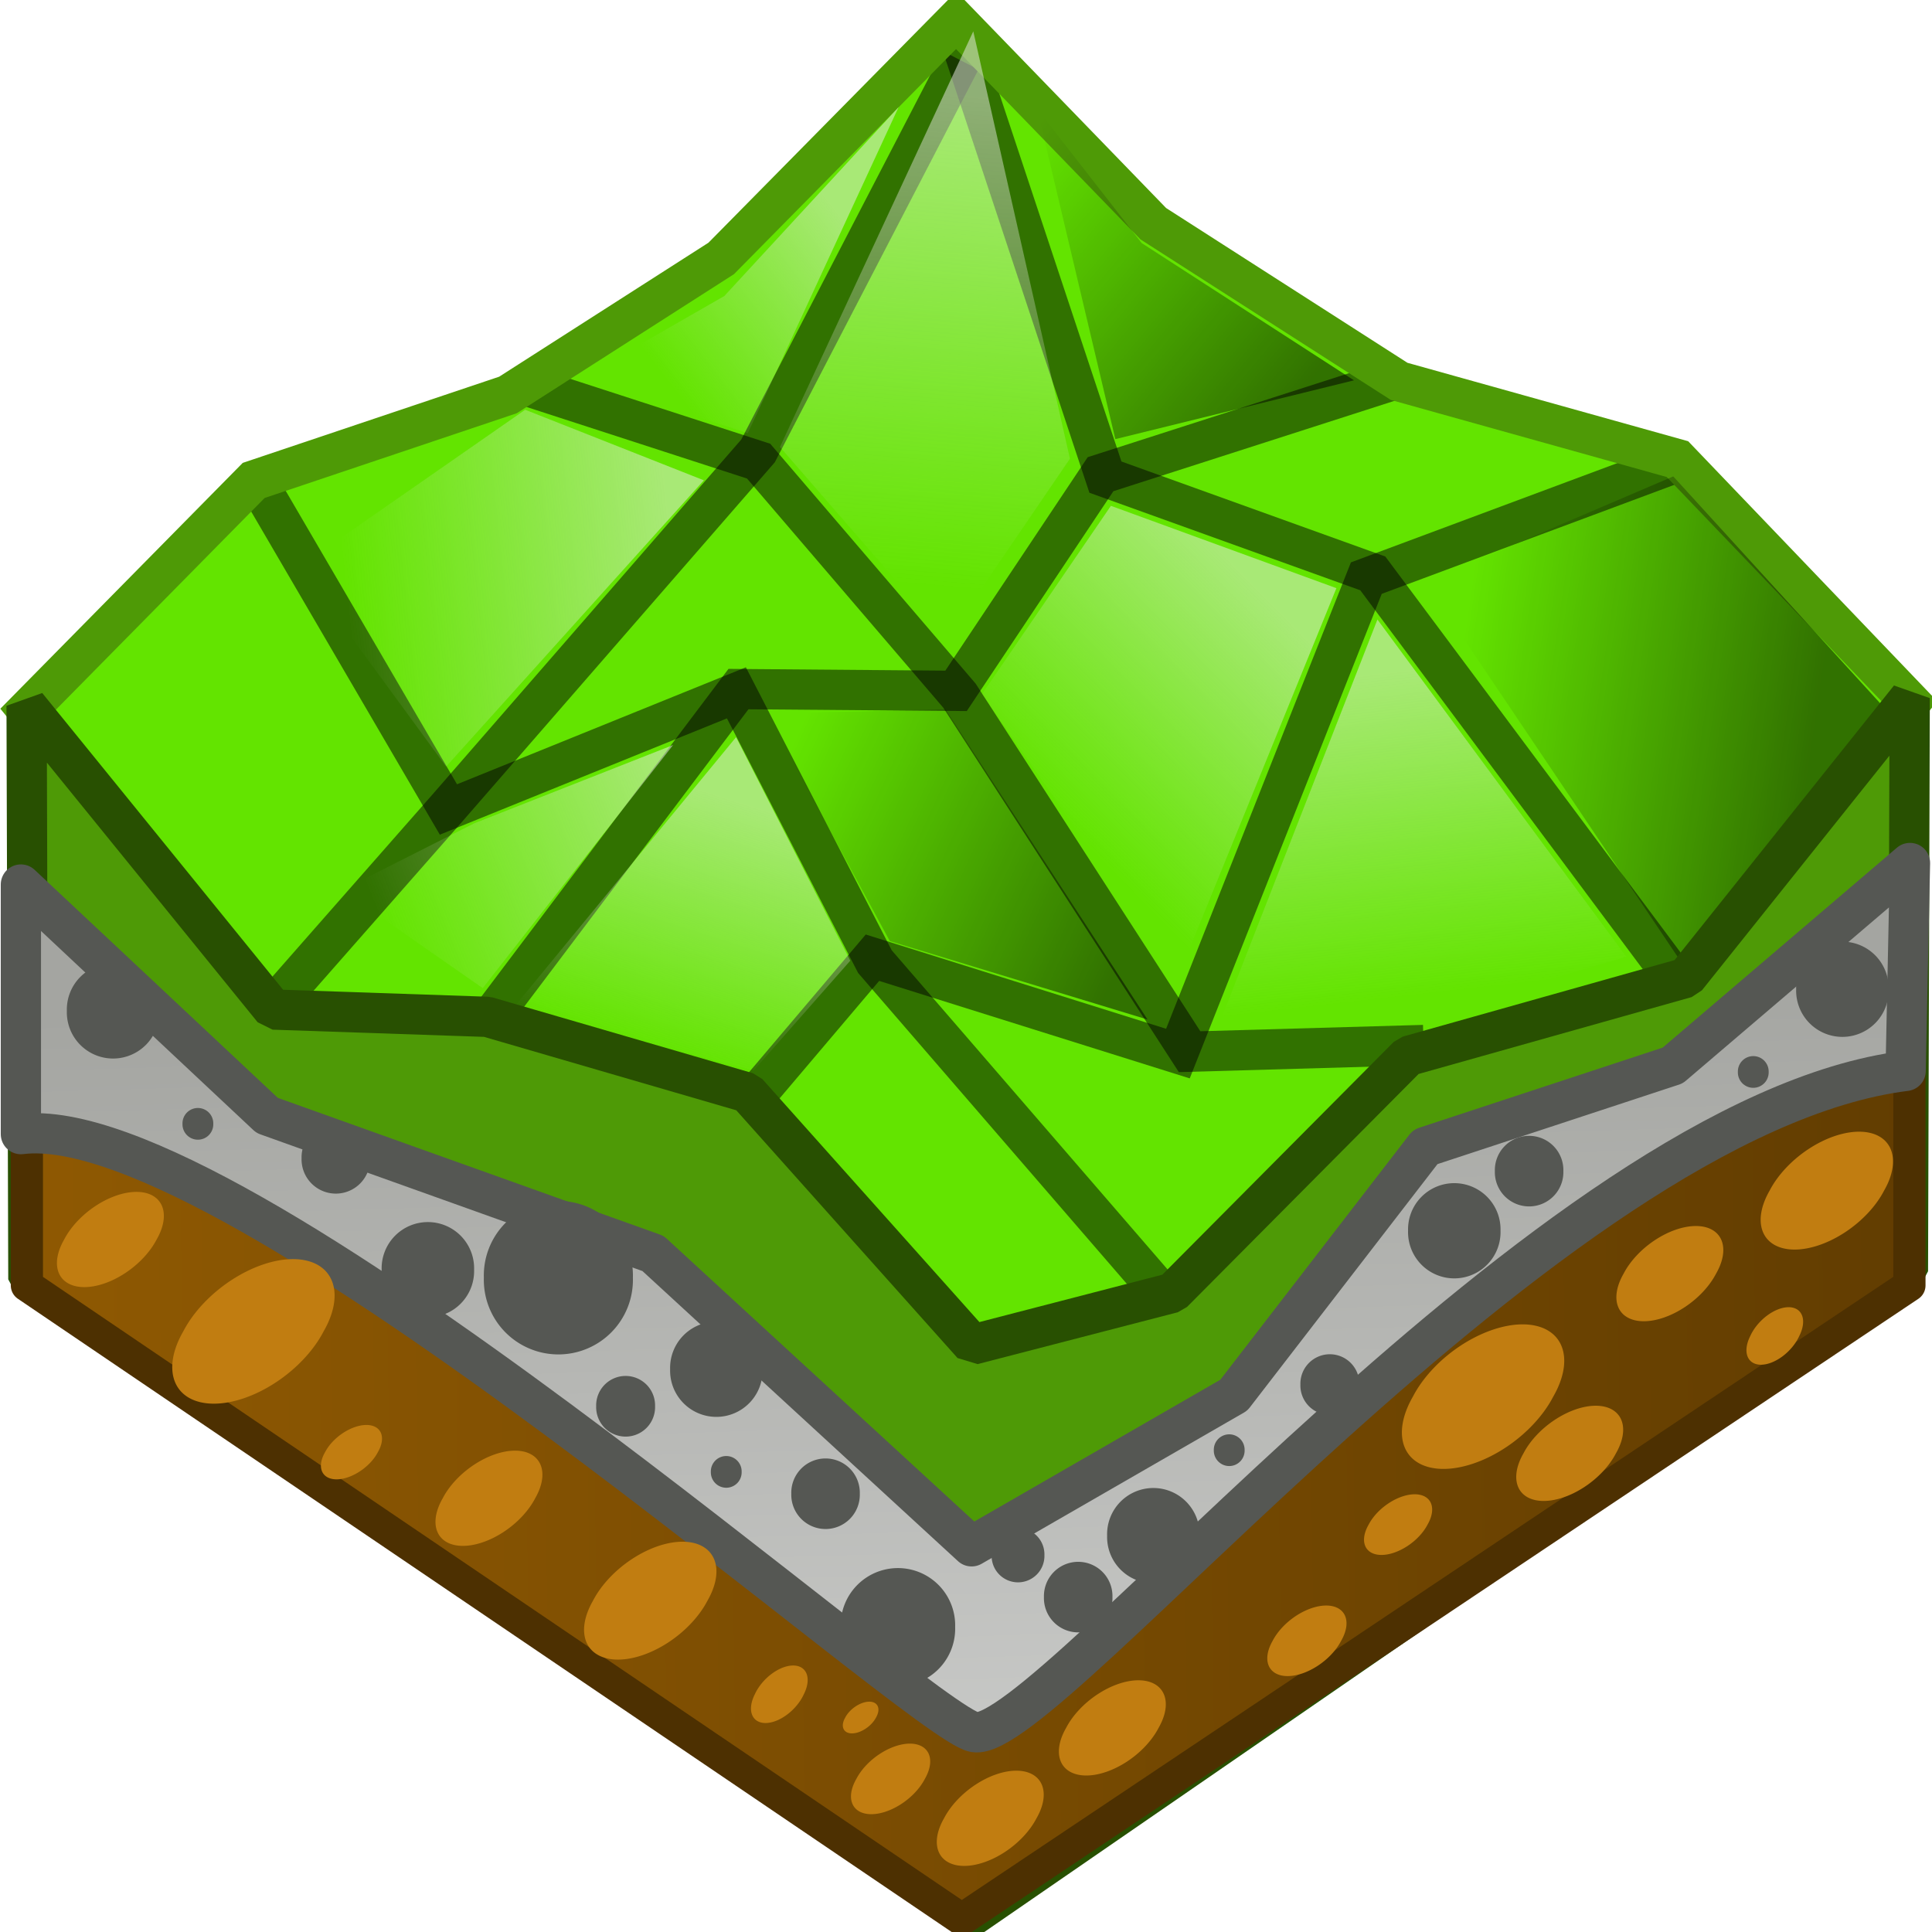 <?xml version="1.0" encoding="UTF-8" standalone="no"?>
<!-- Created with Inkscape (http://www.inkscape.org/) -->
<svg
   xmlns:a="http://ns.adobe.com/AdobeSVGViewerExtensions/3.0/"
   xmlns:dc="http://purl.org/dc/elements/1.1/"
   xmlns:cc="http://web.resource.org/cc/"
   xmlns:rdf="http://www.w3.org/1999/02/22-rdf-syntax-ns#"
   xmlns:svg="http://www.w3.org/2000/svg"
   xmlns="http://www.w3.org/2000/svg"
   xmlns:xlink="http://www.w3.org/1999/xlink"
   xmlns:sodipodi="http://sodipodi.sourceforge.net/DTD/sodipodi-0.dtd"
   xmlns:inkscape="http://www.inkscape.org/namespaces/inkscape"
   width="48px"
   height="48px"
   id="svg1967"
   sodipodi:version="0.32"
   inkscape:version="0.44.1"
   sodipodi:docbase="e:\dev_clean\src\houdini\support\icons\dop"
   sodipodi:docname="terrain.svg">
  <defs
     id="defs1969">
    <linearGradient
       id="linearGradient4497">
      <stop
         style="stop-color:#a4a5a1;stop-opacity:1;"
         offset="0"
         id="stop4499" />
      <stop
         style="stop-color:#c8c9c7;stop-opacity:1;"
         offset="1"
         id="stop4501" />
    </linearGradient>
    <linearGradient
       inkscape:collect="always"
       xlink:href="#linearGradient4497"
       id="linearGradient4503"
       x1="26.048"
       y1="-0.273"
       x2="26.741"
       y2="20.797"
       gradientUnits="userSpaceOnUse"
       gradientTransform="matrix(1,0,0,0.898,-2.063,24.854)" />
    <linearGradient
       id="linearGradient4539">
      <stop
         style="stop-color:#623d01;stop-opacity:1;"
         offset="0"
         id="stop4541" />
      <stop
         style="stop-color:#8f5902;stop-opacity:1;"
         offset="1"
         id="stop4543" />
    </linearGradient>
    <linearGradient
       id="linearGradient4529">
      <stop
         style="stop-color:#295103;stop-opacity:1;"
         offset="0"
         id="stop4531" />
      <stop
         style="stop-color:#4e9a06;stop-opacity:1;"
         offset="1"
         id="stop4533" />
    </linearGradient>
    <linearGradient
       id="linearGradient26562">
      <stop
         style="stop-color:black;stop-opacity:0.502;"
         offset="0"
         id="stop26564" />
      <stop
         style="stop-color:black;stop-opacity:0;"
         offset="1"
         id="stop26566" />
    </linearGradient>
    <linearGradient
       id="linearGradient26556">
      <stop
         id="stop26558"
         offset="0"
         style="stop-color:#eeeeec;stop-opacity:0.502;" />
      <stop
         id="stop26560"
         offset="1"
         style="stop-color:#eeeeec;stop-opacity:0;" />
    </linearGradient>
    <linearGradient
       id="linearGradient26511">
      <stop
         style="stop-color:#eeeeec;stop-opacity:0.502;"
         offset="0"
         id="stop26513" />
      <stop
         style="stop-color:#eeeeec;stop-opacity:0;"
         offset="1"
         id="stop26515" />
    </linearGradient>
    <linearGradient
       id="linearGradient13805">
      <stop
         style="stop-color:#590b08;stop-opacity:1;"
         offset="0"
         id="stop13807" />
      <stop
         style="stop-color:black;stop-opacity:0;"
         offset="1"
         id="stop13809" />
    </linearGradient>
    <linearGradient
       gradientTransform="matrix(0,-1.064,-1.352,0,410.498,-83.416)"
       y2="297.608"
       x2="-81.455"
       y1="297.608"
       x1="-95.827"
       gradientUnits="userSpaceOnUse"
       id="XMLID_14_">
      <stop
         id="stop10062"
         style="stop-color:#e96712;stop-opacity:0;"
         offset="0" />
      <stop
         id="stop10064"
         style="stop-color:#D52E0C"
         offset="0.622" />
      <stop
         id="stop10066"
         style="stop-color:#CB1009"
         offset="1" />
      <a:midPointStop
         style="stop-color:#E96712"
         offset="0" />
      <a:midPointStop
         style="stop-color:#E96712"
         offset="0.469" />
      <a:midPointStop
         style="stop-color:#CB1009"
         offset="1" />
    </linearGradient>
    <linearGradient
       id="linearGradient8451">
      <stop
         id="stop8453"
         offset="0"
         style="stop-color:#fedba7;stop-opacity:1;" />
      <stop
         id="stop8455"
         offset="1"
         style="stop-color:#fdbf64;stop-opacity:1;" />
    </linearGradient>
    <linearGradient
       id="linearGradient8439">
      <stop
         id="stop8441"
         offset="0"
         style="stop-color:#ffa54c;stop-opacity:1;" />
      <stop
         id="stop8443"
         offset="1"
         style="stop-color:#f57900;stop-opacity:1;" />
    </linearGradient>
    <linearGradient
       inkscape:collect="always"
       xlink:href="#linearGradient8439"
       id="linearGradient25890"
       gradientUnits="userSpaceOnUse"
       gradientTransform="matrix(0.864,0,0,0.863,51.703,-8.597)"
       x1="14.929"
       y1="17.929"
       x2="35.357"
       y2="27.929" />
    <linearGradient
       inkscape:collect="always"
       xlink:href="#linearGradient8451"
       id="linearGradient25892"
       gradientUnits="userSpaceOnUse"
       gradientTransform="matrix(0.967,0,0,0.966,49.159,-13.817)"
       x1="2.131"
       y1="26.143"
       x2="46.011"
       y2="26.143" />
    <linearGradient
       inkscape:collect="always"
       xlink:href="#linearGradient8439"
       id="linearGradient25945"
       gradientUnits="userSpaceOnUse"
       gradientTransform="matrix(0.395,0,0,0.38,0.518,13.558)"
       x1="13.664"
       y1="19.056"
       x2="34.635"
       y2="31.123" />
    <linearGradient
       inkscape:collect="always"
       xlink:href="#linearGradient8439"
       id="linearGradient25947"
       gradientUnits="userSpaceOnUse"
       gradientTransform="matrix(0.395,0,0,0.38,10.571,8.425)"
       x1="13.664"
       y1="19.056"
       x2="34.635"
       y2="31.123" />
    <linearGradient
       inkscape:collect="always"
       xlink:href="#linearGradient8439"
       id="linearGradient25949"
       gradientUnits="userSpaceOnUse"
       gradientTransform="matrix(0.395,0,0,0.38,10.34,18.492)"
       x1="13.664"
       y1="19.056"
       x2="34.635"
       y2="31.123" />
    <linearGradient
       inkscape:collect="always"
       xlink:href="#linearGradient8439"
       id="linearGradient25951"
       gradientUnits="userSpaceOnUse"
       gradientTransform="matrix(0.395,0,0,0.38,20.393,13.359)"
       x1="13.664"
       y1="19.056"
       x2="34.635"
       y2="31.123" />
    <linearGradient
       inkscape:collect="always"
       xlink:href="#linearGradient8439"
       id="linearGradient25953"
       gradientUnits="userSpaceOnUse"
       gradientTransform="matrix(0.395,0,0,0.38,20.241,3.387)"
       x1="13.664"
       y1="19.056"
       x2="34.635"
       y2="31.123" />
    <linearGradient
       inkscape:collect="always"
       xlink:href="#linearGradient8439"
       id="linearGradient25955"
       gradientUnits="userSpaceOnUse"
       gradientTransform="matrix(0.395,0,0,0.38,30.063,8.321)"
       x1="13.664"
       y1="19.056"
       x2="34.635"
       y2="31.123" />
    <linearGradient
       inkscape:collect="always"
       xlink:href="#linearGradient8439"
       id="linearGradient25957"
       gradientUnits="userSpaceOnUse"
       gradientTransform="matrix(0.395,0,0,0.38,19.933,23.297)"
       x1="13.664"
       y1="19.056"
       x2="34.635"
       y2="31.123" />
    <linearGradient
       inkscape:collect="always"
       xlink:href="#linearGradient8439"
       id="linearGradient25959"
       gradientUnits="userSpaceOnUse"
       gradientTransform="matrix(0.395,0,0,0.38,29.986,18.164)"
       x1="13.664"
       y1="19.056"
       x2="34.635"
       y2="31.123" />
    <linearGradient
       inkscape:collect="always"
       xlink:href="#linearGradient8439"
       id="linearGradient25961"
       gradientUnits="userSpaceOnUse"
       gradientTransform="matrix(0.395,0,0,0.38,39.656,13.126)"
       x1="13.664"
       y1="19.056"
       x2="34.635"
       y2="31.123" />
    <linearGradient
       inkscape:collect="always"
       xlink:href="#linearGradient26511"
       id="linearGradient26517"
       x1="16.5"
       y1="36.643"
       x2="9.929"
       y2="40.214"
       gradientUnits="userSpaceOnUse"
       gradientTransform="translate(0,-0.286)" />
    <linearGradient
       inkscape:collect="always"
       xlink:href="#linearGradient26511"
       id="linearGradient26530"
       gradientUnits="userSpaceOnUse"
       x1="14.5"
       y1="35.571"
       x2="13.357"
       y2="40.357"
       gradientTransform="translate(4.179,1.857)" />
    <linearGradient
       inkscape:collect="always"
       xlink:href="#linearGradient26511"
       id="linearGradient26534"
       gradientUnits="userSpaceOnUse"
       gradientTransform="translate(9.964,-11)"
       x1="14.214"
       y1="35.5"
       x2="13.643"
       y2="44.5" />
    <linearGradient
       inkscape:collect="always"
       xlink:href="#linearGradient26511"
       id="linearGradient26538"
       gradientUnits="userSpaceOnUse"
       gradientTransform="translate(6.393,-11.607)"
       x1="15.786"
       y1="35.786"
       x2="10.643"
       y2="41.643" />
    <linearGradient
       inkscape:collect="always"
       xlink:href="#linearGradient26511"
       id="linearGradient26542"
       gradientUnits="userSpaceOnUse"
       gradientTransform="translate(13.321,-2.357)"
       x1="17.143"
       y1="35.357"
       x2="13.357"
       y2="40.357" />
    <linearGradient
       inkscape:collect="always"
       xlink:href="#linearGradient26511"
       id="linearGradient26546"
       gradientUnits="userSpaceOnUse"
       gradientTransform="translate(15.893,0.214)"
       x1="18.5"
       y1="34.786"
       x2="19"
       y2="40.714" />
    <linearGradient
       inkscape:collect="always"
       xlink:href="#linearGradient26511"
       id="linearGradient26550"
       gradientUnits="userSpaceOnUse"
       gradientTransform="translate(-6.964,-4.107)"
       x1="23.643"
       y1="35.714"
       x2="15.714"
       y2="36.857" />
    <linearGradient
       inkscape:collect="always"
       xlink:href="#linearGradient26562"
       id="linearGradient26568"
       x1="44.786"
       y1="35.893"
       x2="36.214"
       y2="34.214"
       gradientUnits="userSpaceOnUse"
       gradientTransform="translate(0,-0.286)" />
    <linearGradient
       inkscape:collect="always"
       xlink:href="#linearGradient26562"
       id="linearGradient26572"
       gradientUnits="userSpaceOnUse"
       x1="44.5"
       y1="38.036"
       x2="38.143"
       y2="33"
       gradientTransform="translate(-12.214,-8.107)" />
    <linearGradient
       inkscape:collect="always"
       xlink:href="#linearGradient26562"
       id="linearGradient26576"
       gradientUnits="userSpaceOnUse"
       gradientTransform="translate(-17.286,3.393)"
       x1="44.714"
       y1="37.464"
       x2="37.143"
       y2="32.786" />
    <linearGradient
       inkscape:collect="always"
       xlink:href="#linearGradient26562"
       id="linearGradient7954"
       gradientUnits="userSpaceOnUse"
       gradientTransform="matrix(1.019,0,0,1.364,-18.058,-26.454)"
       x1="44.714"
       y1="37.464"
       x2="37.143"
       y2="32.786" />
    <linearGradient
       inkscape:collect="always"
       xlink:href="#linearGradient26562"
       id="linearGradient7957"
       gradientUnits="userSpaceOnUse"
       gradientTransform="matrix(1.019,0,0,1.364,-12.891,-42.14)"
       x1="43.429"
       y1="38.893"
       x2="38.143"
       y2="33" />
    <linearGradient
       inkscape:collect="always"
       xlink:href="#linearGradient26562"
       id="linearGradient7960"
       gradientUnits="userSpaceOnUse"
       gradientTransform="matrix(1.019,0,0,1.364,-0.449,-31.471)"
       x1="44.786"
       y1="35.893"
       x2="36.214"
       y2="34.214" />
    <linearGradient
       inkscape:collect="always"
       xlink:href="#linearGradient26511"
       id="linearGradient7963"
       gradientUnits="userSpaceOnUse"
       gradientTransform="matrix(1.019,0,0,1.364,-7.543,-36.684)"
       x1="23.643"
       y1="35.714"
       x2="15.714"
       y2="36.857" />
    <linearGradient
       inkscape:collect="always"
       xlink:href="#linearGradient26511"
       id="linearGradient7966"
       gradientUnits="userSpaceOnUse"
       gradientTransform="matrix(1.019,0,0,1.364,15.74,-30.789)"
       x1="18.5"
       y1="34.786"
       x2="19"
       y2="40.714" />
    <linearGradient
       inkscape:collect="always"
       xlink:href="#linearGradient26511"
       id="linearGradient7969"
       gradientUnits="userSpaceOnUse"
       gradientTransform="matrix(1.019,0,0,1.364,13.121,-34.297)"
       x1="17.143"
       y1="35.357"
       x2="13.357"
       y2="40.357" />
    <linearGradient
       inkscape:collect="always"
       xlink:href="#linearGradient26511"
       id="linearGradient7972"
       gradientUnits="userSpaceOnUse"
       gradientTransform="matrix(1.019,0,0,1.364,6.063,-46.914)"
       x1="14.208"
       y1="37.985"
       x2="10.643"
       y2="41.643" />
    <linearGradient
       inkscape:collect="always"
       xlink:href="#linearGradient26511"
       id="linearGradient7975"
       gradientUnits="userSpaceOnUse"
       gradientTransform="matrix(1.019,0,0,1.364,9.701,-46.086)"
       x1="14.214"
       y1="35.5"
       x2="13.643"
       y2="44.5" />
    <linearGradient
       inkscape:collect="always"
       xlink:href="#linearGradient26511"
       id="linearGradient7978"
       gradientUnits="userSpaceOnUse"
       gradientTransform="matrix(1.019,0,0,1.364,3.807,-28.548)"
       x1="14.5"
       y1="35.571"
       x2="13.357"
       y2="40.357" />
    <linearGradient
       inkscape:collect="always"
       xlink:href="#linearGradient26511"
       id="linearGradient7981"
       gradientUnits="userSpaceOnUse"
       gradientTransform="matrix(1.019,0,0,1.364,-0.449,-31.471)"
       x1="16.5"
       y1="36.643"
       x2="9.929"
       y2="40.214" />
    <linearGradient
       inkscape:collect="always"
       xlink:href="#linearGradient4539"
       id="linearGradient8387"
       gradientUnits="userSpaceOnUse"
       gradientTransform="matrix(-0.991,0,0,0.75,99.063,-24.049)"
       x1="51.693"
       y1="74.024"
       x2="99.7"
       y2="74.543" />
    <linearGradient
       inkscape:collect="always"
       xlink:href="#linearGradient4529"
       id="linearGradient8389"
       gradientUnits="userSpaceOnUse"
       gradientTransform="translate(131.357,-24.453)"
       x1="22.317"
       y1="39.257"
       x2="22.346"
       y2="45.493" />
  </defs>
  <sodipodi:namedview
     id="base"
     pagecolor="#ffffff"
     bordercolor="#666666"
     borderopacity="1.0"
     inkscape:pageopacity="0.0"
     inkscape:pageshadow="2"
     inkscape:zoom="6.2222222"
     inkscape:cx="43.722181"
     inkscape:cy="7.3979914"
     inkscape:current-layer="layer1"
     showgrid="true"
     inkscape:grid-bbox="false"
     inkscape:document-units="px"
     inkscape:window-width="1285"
     inkscape:window-height="1036"
     inkscape:window-x="291"
     inkscape:window-y="12"
     showguides="true"
     inkscape:guide-bbox="true" />
  <g
     id="layer1"
     inkscape:label="Layer 1"
     inkscape:groupmode="layer">
    <path
       style="fill:#63e400;fill-opacity:1;fill-rule:evenodd;stroke:none;stroke-width:1px;stroke-linecap:butt;stroke-linejoin:miter;stroke-opacity:1"
       d="M 23.825,0.797 L 19.01,5.349 L 12.679,9.697 L 6.494,11.869 L 0.606,17.445 L 6.849,25.074 L 12.138,25.234 L 18.675,26.923 L 24.108,33.319 L 29.048,32.42 L 34.905,26.475 L 41.873,24.324 L 47.392,17.255 L 41.678,11.013 L 34.755,9.412 L 28.58,5.363 L 23.825,0.797 z "
       id="path26479"
       sodipodi:nodetypes="ccccccccccccccccc" />
    <path
       style="opacity:1;color:black;fill:none;fill-opacity:0.75;fill-rule:evenodd;stroke:black;stroke-width:1px;stroke-linecap:butt;stroke-linejoin:miter;marker:none;marker-start:none;marker-mid:none;marker-end:none;stroke-miterlimit:4;stroke-dasharray:none;stroke-dashoffset:0;stroke-opacity:0.502;visibility:visible;display:inline;overflow:visible"
       d="M 12.812,9.498 L 18.848,11.457 L 23.837,17.283 L 29.555,26.129 L 35.368,25.963"
       id="path26487"
       sodipodi:nodetypes="ccccc" />
    <path
       style="opacity:1;color:black;fill:none;fill-opacity:0.75;fill-rule:evenodd;stroke:black;stroke-width:1px;stroke-linecap:butt;stroke-linejoin:miter;marker:none;marker-start:none;marker-mid:none;marker-end:none;stroke-miterlimit:4;stroke-dasharray:none;stroke-dashoffset:0;stroke-opacity:0.502;visibility:visible;display:inline;overflow:visible"
       d="M 34.749,9.4 L 27.343,11.781 L 23.753,17.164 L 18.347,17.12 L 12.12,25.378"
       id="path26489"
       sodipodi:nodetypes="ccccc" />
    <path
       style="fill:none;fill-opacity:0.75;fill-rule:evenodd;stroke:black;stroke-width:1px;stroke-linecap:butt;stroke-linejoin:miter;stroke-opacity:0.502"
       d="M 6.281,11.787 L 11.141,20.111 L 18.296,17.213 L 21.737,23.891 L 29.128,32.442"
       id="path26491"
       sodipodi:nodetypes="ccccc" />
    <path
       style="opacity:1;color:black;fill:none;fill-opacity:0.75;fill-rule:evenodd;stroke:black;stroke-width:1px;stroke-linecap:butt;stroke-linejoin:miter;marker:none;marker-start:none;marker-mid:none;marker-end:none;stroke-miterlimit:4;stroke-dasharray:none;stroke-dashoffset:0;stroke-opacity:0.502;visibility:visible;display:inline;overflow:visible"
       d="M 41.643,11.495 L 33.946,14.363 L 29.265,26.176 L 21.676,23.794 L 18.723,27.278"
       id="path26493"
       sodipodi:nodetypes="ccccc" />
    <path
       style="opacity:1;color:black;fill:none;fill-opacity:0.75;fill-rule:evenodd;stroke:black;stroke-width:1px;stroke-linecap:butt;stroke-linejoin:miter;marker:none;marker-start:none;marker-mid:none;marker-end:none;stroke-miterlimit:4;stroke-dasharray:none;stroke-dashoffset:0;stroke-opacity:0.502;visibility:visible;display:inline;overflow:visible"
       d="M 6.754,25.037 L 11.12,20.069 L 18.833,11.203 L 23.865,1.498"
       id="path26495"
       sodipodi:nodetypes="cccc" />
    <path
       style="opacity:1;color:black;fill:none;fill-opacity:0.75;fill-rule:evenodd;stroke:black;stroke-width:1px;stroke-linecap:butt;stroke-linejoin:miter;marker:none;marker-start:none;marker-mid:none;marker-end:none;stroke-miterlimit:4;stroke-dasharray:none;stroke-dashoffset:0;stroke-opacity:0.502;visibility:visible;display:inline;overflow:visible"
       d="M 23.775,0.742 L 27.464,11.854 L 34.107,14.246 L 41.789,24.55"
       id="path26497"
       sodipodi:nodetypes="cccc" />
    <path
       style="fill:none;fill-opacity:1;fill-rule:evenodd;stroke:#4e9a06;stroke-width:1;stroke-linecap:butt;stroke-linejoin:miter;stroke-miterlimit:4;stroke-dasharray:none;stroke-opacity:1"
       d="M 23.756,0.504 L 17.918,6.421 L 12.62,9.813 L 6.303,11.936 L 0.679,17.64 L 6.807,25.189 L 12.123,25.37 L 18.588,27.252 L 24.181,33.514 L 29.154,32.226 L 35.001,26.344 L 41.912,24.398 L 47.464,17.45 L 41.676,11.407 L 34.761,9.475 L 28.653,5.558 L 23.756,0.504 z "
       id="path26499"
       sodipodi:nodetypes="ccccccccccccccccc" />
    <path
       style="fill:url(#linearGradient7981);fill-opacity:1;fill-rule:evenodd;stroke:none;stroke-width:1px;stroke-linecap:butt;stroke-linejoin:miter;stroke-opacity:1"
       d="M 8.5,22.115 L 11.775,20.458 L 16.723,18.51 L 11.993,24.55 L 8.5,22.115 z "
       id="path26501" />
    <path
       style="fill:url(#linearGradient7978);fill-opacity:1;fill-rule:evenodd;stroke:none;stroke-width:1px;stroke-linecap:butt;stroke-linejoin:miter;stroke-opacity:1"
       d="M 12.757,25.037 L 18.287,18.315 L 21.125,23.868 L 18.723,26.596 L 12.757,25.037 z "
       id="path26528"
       sodipodi:nodetypes="ccccc" />
    <path
       style="fill:url(#linearGradient7975);fill-opacity:1;fill-rule:evenodd;stroke:none;stroke-width:1px;stroke-linecap:butt;stroke-linejoin:miter;stroke-opacity:1"
       d="M 19.378,11.105 L 24.181,0.778 L 26.582,11.397 L 23.526,15.879 L 19.378,11.105 z "
       id="path26532"
       sodipodi:nodetypes="ccccc" />
    <path
       style="fill:url(#linearGradient7972);fill-opacity:1;fill-rule:evenodd;stroke:none;stroke-width:1px;stroke-linecap:butt;stroke-linejoin:miter;stroke-opacity:1"
       d="M 17.996,7.354 L 22.327,2.658 L 18.578,10.764 L 14.431,9.4 L 17.996,7.354 z "
       id="path26536"
       sodipodi:nodetypes="ccccc" />
    <path
       style="fill:url(#linearGradient7969);fill-opacity:1;fill-rule:evenodd;stroke:none;stroke-width:1px;stroke-linecap:butt;stroke-linejoin:miter;stroke-opacity:1"
       d="M 24.399,17.243 L 27.6,12.567 L 33.203,14.613 L 29.274,24.258 L 24.399,17.243 z "
       id="path26540"
       sodipodi:nodetypes="ccccc" />
    <path
       style="fill:url(#linearGradient7966);fill-opacity:1;fill-rule:evenodd;stroke:none;stroke-width:1px;stroke-linecap:butt;stroke-linejoin:miter;stroke-opacity:1"
       d="M 30.22,25.622 L 34.222,15.392 L 40.406,23.771 L 34.731,25.427 L 30.22,25.622 z "
       id="path26544"
       sodipodi:nodetypes="ccccc" />
    <path
       style="fill:url(#linearGradient7963);fill-opacity:1;fill-rule:evenodd;stroke:none;stroke-width:1px;stroke-linecap:butt;stroke-linejoin:miter;stroke-opacity:1"
       d="M 7.445,14.077 L 13.048,10.18 L 17.487,11.933 L 11.083,19.046 L 7.445,14.077 z "
       id="path26548"
       sodipodi:nodetypes="ccccc" />
    <path
       style="fill:url(#linearGradient7960);fill-opacity:1;fill-rule:evenodd;stroke:none;stroke-width:1px;stroke-linecap:butt;stroke-linejoin:miter;stroke-opacity:1"
       d="M 35.422,14.466 L 41.571,11.836 L 46.991,17.779 L 41.68,23.771 L 35.422,14.466 z "
       id="path26552"
       sodipodi:nodetypes="ccccc" />
    <path
       style="fill:url(#linearGradient7957);fill-opacity:1;fill-rule:evenodd;stroke:none;stroke-width:1px;stroke-linecap:butt;stroke-linejoin:miter;stroke-opacity:1"
       d="M 25.767,2.706 L 28.364,6.039 L 33.64,9.449 L 27.71,10.91 L 25.767,2.706 z "
       id="path26570"
       sodipodi:nodetypes="ccccc" />
    <path
       style="fill:url(#linearGradient7954);fill-opacity:1;fill-rule:evenodd;stroke:none;stroke-width:1px;stroke-linecap:butt;stroke-linejoin:miter;stroke-opacity:1"
       d="M 19.051,17.73 L 23.489,17.621 L 28.51,25.33 L 22.107,23.381 L 19.051,17.73 z "
       id="path26574"
       sodipodi:nodetypes="ccccc" />
    <path
       id="path7991"
       style="fill:#4e9a06;fill-opacity:1;fill-rule:evenodd;stroke:#285001;stroke-width:1;stroke-linecap:butt;stroke-linejoin:bevel;stroke-miterlimit:4;stroke-dasharray:none;stroke-opacity:1"
       d="M 0.705,31.784 L 0.661,17.533 L 6.789,25.082 L 12.105,25.263 L 18.57,27.145 L 24.163,33.407 L 29.136,32.119 L 34.983,26.237 L 41.894,24.291 L 47.446,17.343 L 47.402,31.582 L 24.163,47.594 L 0.705,31.784 z "
       sodipodi:nodetypes="ccccccccccccc" />
    <path
       style="color:black;fill:url(#linearGradient8387);fill-opacity:1;fill-rule:evenodd;stroke:#4d3001;stroke-width:0.8;stroke-linecap:butt;stroke-linejoin:round;marker:none;marker-start:none;marker-mid:none;marker-end:none;stroke-miterlimit:4;stroke-dashoffset:0;stroke-opacity:1;visibility:visible;display:inline;overflow:visible"
       d="M 47.439,24.736 L 36.485,31.764 L 24.319,42.736 L 0.668,24.736 L 0.668,31.936 L 23.894,47.686 L 47.439,31.936 L 47.439,24.736 z "
       id="rect4537"
       sodipodi:nodetypes="cccccccc" />
    <path
       style="color:black;fill:url(#linearGradient4503);fill-opacity:1;fill-rule:evenodd;stroke:#555753;stroke-width:1;stroke-linecap:butt;stroke-linejoin:round;marker:none;marker-start:none;marker-mid:none;marker-end:none;stroke-miterlimit:4;stroke-dashoffset:0;stroke-opacity:1;visibility:visible;display:inline;overflow:visible"
       d="M 0.519,21.976 L 6.637,27.712 L 16.225,31.142 L 24.139,38.418 L 30.654,34.663 L 35.412,28.495 L 41.558,26.472 L 47.453,21.441 L 47.345,26.606 C 38.525,27.708 26.021,43.336 24.212,43.035 C 22.9,42.816 5.839,27.508 0.519,28.177 L 0.519,21.976 z "
       id="path4495"
       sodipodi:nodetypes="ccccccccczcc" />
    <path
       sodipodi:type="arc"
       style="opacity:1;color:black;fill:#555753;fill-opacity:1;fill-rule:evenodd;stroke:none;stroke-width:0.8;stroke-linecap:butt;stroke-linejoin:round;marker:none;marker-start:none;marker-mid:none;marker-end:none;stroke-miterlimit:4;stroke-dasharray:none;stroke-dashoffset:0;stroke-opacity:1;visibility:visible;display:inline;overflow:visible"
       id="path4505"
       sodipodi:cx="12.088396"
       sodipodi:cy="35.364616"
       sodipodi:rx="1.1486712"
       sodipodi:ry="1.1486712"
       d="M 13.237 35.365 A 1.149 1.149 0 1 1  10.94,35.365 A 1.149 1.149 0 1 1  13.237 35.365 z"
       transform="matrix(0.741,0,0,0.741,-0.614,2.573)" />
    <path
       sodipodi:type="arc"
       style="opacity:1;color:black;fill:#555753;fill-opacity:1;fill-rule:evenodd;stroke:none;stroke-width:0.8;stroke-linecap:butt;stroke-linejoin:round;marker:none;marker-start:none;marker-mid:none;marker-end:none;stroke-miterlimit:4;stroke-dasharray:none;stroke-dashoffset:0;stroke-opacity:1;visibility:visible;display:inline;overflow:visible"
       id="path4507"
       sodipodi:cx="12.088396"
       sodipodi:cy="35.364616"
       sodipodi:rx="1.1486712"
       sodipodi:ry="1.1486712"
       d="M 13.237 35.365 A 1.149 1.149 0 1 1  10.94,35.365 A 1.149 1.149 0 1 1  13.237 35.365 z"
       transform="matrix(0.637,0,0,0.637,7.843,12.411)" />
    <path
       sodipodi:type="arc"
       style="opacity:1;color:black;fill:#555753;fill-opacity:1;fill-rule:evenodd;stroke:none;stroke-width:0.8;stroke-linecap:butt;stroke-linejoin:round;marker:none;marker-start:none;marker-mid:none;marker-end:none;stroke-miterlimit:4;stroke-dasharray:none;stroke-dashoffset:0;stroke-opacity:1;visibility:visible;display:inline;overflow:visible"
       id="path4509"
       sodipodi:cx="12.088396"
       sodipodi:cy="35.364616"
       sodipodi:rx="1.1486712"
       sodipodi:ry="1.1486712"
       d="M 13.237 35.365 A 1.149 1.149 0 1 1  10.94,35.365 A 1.149 1.149 0 1 1  13.237 35.365 z"
       transform="matrix(0.333,0,0,0.333,14.018,24.792)" />
    <path
       sodipodi:type="arc"
       style="opacity:1;color:black;fill:#555753;fill-opacity:1;fill-rule:evenodd;stroke:none;stroke-width:0.8;stroke-linecap:butt;stroke-linejoin:round;marker:none;marker-start:none;marker-mid:none;marker-end:none;stroke-miterlimit:4;stroke-dasharray:none;stroke-dashoffset:0;stroke-opacity:1;visibility:visible;display:inline;overflow:visible"
       id="path4511"
       sodipodi:cx="12.088396"
       sodipodi:cy="35.364616"
       sodipodi:rx="1.1486712"
       sodipodi:ry="1.1486712"
       d="M 13.237 35.365 A 1.149 1.149 0 1 1  10.94,35.365 A 1.149 1.149 0 1 1  13.237 35.365 z"
       transform="matrix(1.612,0,0,1.612,-5.614,-25.265)" />
    <path
       sodipodi:type="arc"
       style="opacity:1;color:black;fill:#555753;fill-opacity:1;fill-rule:evenodd;stroke:none;stroke-width:0.8;stroke-linecap:butt;stroke-linejoin:round;marker:none;marker-start:none;marker-mid:none;marker-end:none;stroke-miterlimit:4;stroke-dasharray:none;stroke-dashoffset:0;stroke-opacity:1;visibility:visible;display:inline;overflow:visible"
       id="path4513"
       sodipodi:cx="12.088396"
       sodipodi:cy="35.364616"
       sodipodi:rx="1.1486712"
       sodipodi:ry="1.1486712"
       d="M 13.237 35.365 A 1.149 1.149 0 1 1  10.94,35.365 A 1.149 1.149 0 1 1  13.237 35.365 z"
       transform="matrix(0.741,0,0,0.741,11.553,10.906)" />
    <path
       sodipodi:type="arc"
       style="opacity:1;color:black;fill:#555753;fill-opacity:1;fill-rule:evenodd;stroke:none;stroke-width:0.8;stroke-linecap:butt;stroke-linejoin:round;marker:none;marker-start:none;marker-mid:none;marker-end:none;stroke-miterlimit:4;stroke-dasharray:none;stroke-dashoffset:0;stroke-opacity:1;visibility:visible;display:inline;overflow:visible"
       id="path4515"
       sodipodi:cx="12.088396"
       sodipodi:cy="35.364616"
       sodipodi:rx="1.1486712"
       sodipodi:ry="1.1486712"
       d="M 13.237 35.365 A 1.149 1.149 0 1 1  10.94,35.365 A 1.149 1.149 0 1 1  13.237 35.365 z"
       transform="matrix(1.238,0,0,1.238,7.343,-3.359)" />
    <path
       sodipodi:type="arc"
       style="opacity:1;color:black;fill:#555753;fill-opacity:1;fill-rule:evenodd;stroke:none;stroke-width:0.8;stroke-linecap:butt;stroke-linejoin:round;marker:none;marker-start:none;marker-mid:none;marker-end:none;stroke-miterlimit:4;stroke-dasharray:none;stroke-dashoffset:0;stroke-opacity:1;visibility:visible;display:inline;overflow:visible"
       id="path4517"
       sodipodi:cx="12.088396"
       sodipodi:cy="35.364616"
       sodipodi:rx="1.1486712"
       sodipodi:ry="1.1486712"
       d="M 13.237 35.365 A 1.149 1.149 0 1 1  10.94,35.365 A 1.149 1.149 0 1 1  13.237 35.365 z"
       transform="matrix(0.571,0,0,0.571,18.39,18.444)" />
    <path
       sodipodi:type="arc"
       style="opacity:1;color:black;fill:#555753;fill-opacity:1;fill-rule:evenodd;stroke:none;stroke-width:0.8;stroke-linecap:butt;stroke-linejoin:round;marker:none;marker-start:none;marker-mid:none;marker-end:none;stroke-miterlimit:4;stroke-dasharray:none;stroke-dashoffset:0;stroke-opacity:1;visibility:visible;display:inline;overflow:visible"
       id="path4519"
       sodipodi:cx="12.088396"
       sodipodi:cy="35.364616"
       sodipodi:rx="1.1486712"
       sodipodi:ry="1.1486712"
       d="M 13.237 35.365 A 1.149 1.149 0 1 1  10.94,35.365 A 1.149 1.149 0 1 1  13.237 35.365 z"
       transform="translate(16.566,2.787)" />
    <path
       sodipodi:type="arc"
       style="opacity:1;color:black;fill:#555753;fill-opacity:1;fill-rule:evenodd;stroke:none;stroke-width:0.8;stroke-linecap:butt;stroke-linejoin:round;marker:none;marker-start:none;marker-mid:none;marker-end:none;stroke-miterlimit:4;stroke-dasharray:none;stroke-dashoffset:0;stroke-opacity:1;visibility:visible;display:inline;overflow:visible"
       id="path4521"
       sodipodi:cx="12.088396"
       sodipodi:cy="35.364616"
       sodipodi:rx="1.1486712"
       sodipodi:ry="1.1486712"
       d="M 13.237 35.365 A 1.149 1.149 0 1 1  10.94,35.365 A 1.149 1.149 0 1 1  13.237 35.365 z"
       transform="translate(5.709,-1.346)" />
    <path
       sodipodi:type="arc"
       style="opacity:1;color:black;fill:#555753;fill-opacity:1;fill-rule:evenodd;stroke:none;stroke-width:0.8;stroke-linecap:butt;stroke-linejoin:round;marker:none;marker-start:none;marker-mid:none;marker-end:none;stroke-miterlimit:4;stroke-dasharray:none;stroke-dashoffset:0;stroke-opacity:1;visibility:visible;display:inline;overflow:visible"
       id="path4523"
       sodipodi:cx="12.088396"
       sodipodi:cy="35.364616"
       sodipodi:rx="1.1486712"
       sodipodi:ry="1.1486712"
       d="M 13.237 35.365 A 1.149 1.149 0 1 1  10.94,35.365 A 1.149 1.149 0 1 1  13.237 35.365 z"
       transform="translate(-1.458,-3.82)" />
    <path
       sodipodi:type="arc"
       style="color:black;fill:#c17d11;fill-opacity:1;fill-rule:evenodd;stroke:none;stroke-width:0.8;stroke-linecap:butt;stroke-linejoin:round;marker:none;marker-start:none;marker-mid:none;marker-end:none;stroke-miterlimit:4;stroke-dasharray:none;stroke-dashoffset:0;stroke-opacity:1;visibility:visible;display:inline;overflow:visible"
       id="path4564"
       sodipodi:cx="12.088396"
       sodipodi:cy="35.364616"
       sodipodi:rx="1.1486712"
       sodipodi:ry="1.1486712"
       d="M 13.237 35.365 A 1.149 1.149 0 1 1  10.94,35.365 A 1.149 1.149 0 1 1  13.237 35.365 z"
       transform="matrix(-0.741,0,-0.405,0.741,55.75,14.56)" />
    <path
       sodipodi:type="arc"
       style="color:black;fill:#c17d11;fill-opacity:1;fill-rule:evenodd;stroke:none;stroke-width:0.8;stroke-linecap:butt;stroke-linejoin:round;marker:none;marker-start:none;marker-mid:none;marker-end:none;stroke-miterlimit:4;stroke-dasharray:none;stroke-dashoffset:0;stroke-opacity:1;visibility:visible;display:inline;overflow:visible"
       id="path4566"
       sodipodi:cx="12.088396"
       sodipodi:cy="35.364616"
       sodipodi:rx="1.1486712"
       sodipodi:ry="1.1486712"
       d="M 13.237 35.365 A 1.149 1.149 0 1 1  10.94,35.365 A 1.149 1.149 0 1 1  13.237 35.365 z"
       transform="matrix(-0.637,0,-0.349,0.637,54.778,15.351)" />
    <path
       sodipodi:type="arc"
       style="color:black;fill:#c17d11;fill-opacity:1;fill-rule:evenodd;stroke:none;stroke-width:0.8;stroke-linecap:butt;stroke-linejoin:round;marker:none;marker-start:none;marker-mid:none;marker-end:none;stroke-miterlimit:4;stroke-dasharray:none;stroke-dashoffset:0;stroke-opacity:1;visibility:visible;display:inline;overflow:visible"
       id="path4568"
       sodipodi:cx="12.088396"
       sodipodi:cy="35.364616"
       sodipodi:rx="1.1486712"
       sodipodi:ry="1.1486712"
       d="M 13.237 35.365 A 1.149 1.149 0 1 1  10.94,35.365 A 1.149 1.149 0 1 1  13.237 35.365 z"
       transform="matrix(-0.333,0,-0.182,0.333,31.844,30.895)" />
    <path
       sodipodi:type="arc"
       style="color:black;fill:#c17d11;fill-opacity:1;fill-rule:evenodd;stroke:none;stroke-width:0.8;stroke-linecap:butt;stroke-linejoin:round;marker:none;marker-start:none;marker-mid:none;marker-end:none;stroke-miterlimit:4;stroke-dasharray:none;stroke-dashoffset:0;stroke-opacity:1;visibility:visible;display:inline;overflow:visible"
       id="path4570"
       sodipodi:cx="12.088396"
       sodipodi:cy="35.364616"
       sodipodi:rx="1.1486712"
       sodipodi:ry="1.1486712"
       d="M 13.237 35.365 A 1.149 1.149 0 1 1  10.94,35.365 A 1.149 1.149 0 1 1  13.237 35.365 z"
       transform="matrix(-1.518,0,-0.831,1.518,54.035,-20.606)" />
    <path
       sodipodi:type="arc"
       style="color:black;fill:#c17d11;fill-opacity:1;fill-rule:evenodd;stroke:none;stroke-width:0.8;stroke-linecap:butt;stroke-linejoin:round;marker:none;marker-start:none;marker-mid:none;marker-end:none;stroke-miterlimit:4;stroke-dasharray:none;stroke-dashoffset:0;stroke-opacity:1;visibility:visible;display:inline;overflow:visible"
       id="path4572"
       sodipodi:cx="12.088396"
       sodipodi:cy="35.364616"
       sodipodi:rx="1.1486712"
       sodipodi:ry="1.1486712"
       d="M 13.237 35.365 A 1.149 1.149 0 1 1  10.94,35.365 A 1.149 1.149 0 1 1  13.237 35.365 z"
       transform="matrix(-0.741,0,-0.405,0.741,45.407,17.991)" />
    <path
       sodipodi:type="arc"
       style="color:black;fill:#c17d11;fill-opacity:1;fill-rule:evenodd;stroke:none;stroke-width:0.8;stroke-linecap:butt;stroke-linejoin:round;marker:none;marker-start:none;marker-mid:none;marker-end:none;stroke-miterlimit:4;stroke-dasharray:none;stroke-dashoffset:0;stroke-opacity:1;visibility:visible;display:inline;overflow:visible"
       id="path4574"
       sodipodi:cx="12.088396"
       sodipodi:cy="35.364616"
       sodipodi:rx="1.1486712"
       sodipodi:ry="1.1486712"
       d="M 13.237 35.365 A 1.149 1.149 0 1 1  10.94,35.365 A 1.149 1.149 0 1 1  13.237 35.365 z"
       transform="matrix(-1.238,0,-0.677,1.238,55.063,-4.014)" />
    <path
       sodipodi:type="arc"
       style="color:black;fill:#c17d11;fill-opacity:1;fill-rule:evenodd;stroke:none;stroke-width:0.8;stroke-linecap:butt;stroke-linejoin:round;marker:none;marker-start:none;marker-mid:none;marker-end:none;stroke-miterlimit:4;stroke-dasharray:none;stroke-dashoffset:0;stroke-opacity:1;visibility:visible;display:inline;overflow:visible"
       id="path4576"
       sodipodi:cx="12.088396"
       sodipodi:cy="35.364616"
       sodipodi:rx="1.1486712"
       sodipodi:ry="1.1486712"
       d="M 13.237 35.365 A 1.149 1.149 0 1 1  10.94,35.365 A 1.149 1.149 0 1 1  13.237 35.365 z"
       transform="matrix(-0.571,0,-0.313,0.571,26.704,15.885)" />
    <path
       sodipodi:type="arc"
       style="color:black;fill:#c17d11;fill-opacity:1;fill-rule:evenodd;stroke:none;stroke-width:0.8;stroke-linecap:butt;stroke-linejoin:round;marker:none;marker-start:none;marker-mid:none;marker-end:none;stroke-miterlimit:4;stroke-dasharray:none;stroke-dashoffset:0;stroke-opacity:1;visibility:visible;display:inline;overflow:visible"
       id="path4578"
       sodipodi:cx="12.088396"
       sodipodi:cy="35.364616"
       sodipodi:rx="1.1486712"
       sodipodi:ry="1.1486712"
       d="M 13.237 35.365 A 1.149 1.149 0 1 1  10.94,35.365 A 1.149 1.149 0 1 1  13.237 35.365 z"
       transform="matrix(-1,0,-0.547,1,34.176,-4.57)" />
    <path
       sodipodi:type="arc"
       style="color:black;fill:#c17d11;fill-opacity:1;fill-rule:evenodd;stroke:none;stroke-width:0.8;stroke-linecap:butt;stroke-linejoin:round;marker:none;marker-start:none;marker-mid:none;marker-end:none;stroke-miterlimit:4;stroke-dasharray:none;stroke-dashoffset:0;stroke-opacity:1;visibility:visible;display:inline;overflow:visible"
       id="path4580"
       sodipodi:cx="12.088396"
       sodipodi:cy="35.364616"
       sodipodi:rx="1.1486712"
       sodipodi:ry="1.1486712"
       d="M 13.237 35.365 A 1.149 1.149 0 1 1  10.94,35.365 A 1.149 1.149 0 1 1  13.237 35.365 z"
       transform="matrix(-1,0,-0.547,1,56.036,9.81)" />
    <path
       sodipodi:type="arc"
       style="color:black;fill:#c17d11;fill-opacity:1;fill-rule:evenodd;stroke:none;stroke-width:0.8;stroke-linecap:butt;stroke-linejoin:round;marker:none;marker-start:none;marker-mid:none;marker-end:none;stroke-miterlimit:4;stroke-dasharray:none;stroke-dashoffset:0;stroke-opacity:1;visibility:visible;display:inline;overflow:visible"
       id="path4582"
       sodipodi:cx="12.088396"
       sodipodi:cy="35.364616"
       sodipodi:rx="1.1486712"
       sodipodi:ry="1.1486712"
       d="M 13.237 35.365 A 1.149 1.149 0 1 1  10.94,35.365 A 1.149 1.149 0 1 1  13.237 35.365 z"
       transform="matrix(-1,0,-0.547,1,59.069,7.564)" />
    <path
       sodipodi:type="arc"
       style="color:black;fill:#c17d11;fill-opacity:1;fill-rule:evenodd;stroke:none;stroke-width:0.8;stroke-linecap:butt;stroke-linejoin:round;marker:none;marker-start:none;marker-mid:none;marker-end:none;stroke-miterlimit:4;stroke-dasharray:none;stroke-dashoffset:0;stroke-opacity:1;visibility:visible;display:inline;overflow:visible"
       id="path4606"
       sodipodi:cx="12.088396"
       sodipodi:cy="35.364616"
       sodipodi:rx="1.1486712"
       sodipodi:ry="1.1486712"
       d="M 13.237 35.365 A 1.149 1.149 0 1 1  10.94,35.365 A 1.149 1.149 0 1 1  13.237 35.365 z"
       transform="matrix(-0.53,0,-0.29,0.604,36.025,20.733)" />
    <path
       sodipodi:type="arc"
       style="color:black;fill:#c17d11;fill-opacity:1;fill-rule:evenodd;stroke:none;stroke-width:0.8;stroke-linecap:butt;stroke-linejoin:round;marker:none;marker-start:none;marker-mid:none;marker-end:none;stroke-miterlimit:4;stroke-dasharray:none;stroke-dashoffset:0;stroke-opacity:1;visibility:visible;display:inline;overflow:visible"
       id="path4608"
       sodipodi:cx="12.088396"
       sodipodi:cy="35.364616"
       sodipodi:rx="1.1486712"
       sodipodi:ry="1.1486712"
       d="M 13.237 35.365 A 1.149 1.149 0 1 1  10.94,35.365 A 1.149 1.149 0 1 1  13.237 35.365 z"
       transform="matrix(-1,0,-0.547,1,43.581,1.859)" />
    <path
       sodipodi:type="arc"
       style="opacity:1;color:black;fill:#555753;fill-opacity:1;fill-rule:evenodd;stroke:none;stroke-width:0.8;stroke-linecap:butt;stroke-linejoin:round;marker:none;marker-start:none;marker-mid:none;marker-end:none;stroke-miterlimit:4;stroke-dasharray:none;stroke-dashoffset:0;stroke-opacity:1;visibility:visible;display:inline;overflow:visible"
       id="path4610"
       sodipodi:cx="12.088396"
       sodipodi:cy="35.364616"
       sodipodi:rx="1.1486712"
       sodipodi:ry="1.1486712"
       d="M 13.237 35.365 A 1.149 1.149 0 1 1  10.94,35.365 A 1.149 1.149 0 1 1  13.237 35.365 z"
       transform="translate(-9.279,-10.249)" />
    <path
       sodipodi:type="arc"
       style="opacity:1;color:black;fill:#555753;fill-opacity:1;fill-rule:evenodd;stroke:none;stroke-width:0.8;stroke-linecap:butt;stroke-linejoin:round;marker:none;marker-start:none;marker-mid:none;marker-end:none;stroke-miterlimit:4;stroke-dasharray:none;stroke-dashoffset:0;stroke-opacity:1;visibility:visible;display:inline;overflow:visible"
       id="path4612"
       sodipodi:cx="12.088396"
       sodipodi:cy="35.364616"
       sodipodi:rx="1.1486712"
       sodipodi:ry="1.1486712"
       d="M 13.237 35.365 A 1.149 1.149 0 1 1  10.94,35.365 A 1.149 1.149 0 1 1  13.237 35.365 z"
       transform="matrix(0.333,0,0,0.333,0.891,16.145)" />
    <path
       sodipodi:type="arc"
       style="opacity:1;color:black;fill:#555753;fill-opacity:1;fill-rule:evenodd;stroke:none;stroke-width:0.8;stroke-linecap:butt;stroke-linejoin:round;marker:none;marker-start:none;marker-mid:none;marker-end:none;stroke-miterlimit:4;stroke-dasharray:none;stroke-dashoffset:0;stroke-opacity:1;visibility:visible;display:inline;overflow:visible"
       id="path8392"
       sodipodi:cx="12.088396"
       sodipodi:cy="35.364616"
       sodipodi:rx="1.1486712"
       sodipodi:ry="1.1486712"
       d="M 13.237 35.365 A 1.149 1.149 0 1 1  10.94,35.365 A 1.149 1.149 0 1 1  13.237 35.365 z"
       transform="matrix(-0.741,0,0,0.741,46.948,2.891)" />
    <path
       sodipodi:type="arc"
       style="opacity:1;color:black;fill:#555753;fill-opacity:1;fill-rule:evenodd;stroke:none;stroke-width:0.8;stroke-linecap:butt;stroke-linejoin:round;marker:none;marker-start:none;marker-mid:none;marker-end:none;stroke-miterlimit:4;stroke-dasharray:none;stroke-dashoffset:0;stroke-opacity:1;visibility:visible;display:inline;overflow:visible"
       id="path8394"
       sodipodi:cx="12.088396"
       sodipodi:cy="35.364616"
       sodipodi:rx="1.1486712"
       sodipodi:ry="1.1486712"
       d="M 13.237 35.365 A 1.149 1.149 0 1 1  10.94,35.365 A 1.149 1.149 0 1 1  13.237 35.365 z"
       transform="matrix(-0.637,0,0,0.637,40.74,11.872)" />
    <path
       sodipodi:type="arc"
       style="opacity:1;color:black;fill:#555753;fill-opacity:1;fill-rule:evenodd;stroke:none;stroke-width:0.8;stroke-linecap:butt;stroke-linejoin:round;marker:none;marker-start:none;marker-mid:none;marker-end:none;stroke-miterlimit:4;stroke-dasharray:none;stroke-dashoffset:0;stroke-opacity:1;visibility:visible;display:inline;overflow:visible"
       id="path8396"
       sodipodi:cx="12.088396"
       sodipodi:cy="35.364616"
       sodipodi:rx="1.1486712"
       sodipodi:ry="1.1486712"
       d="M 13.237 35.365 A 1.149 1.149 0 1 1  10.94,35.365 A 1.149 1.149 0 1 1  13.237 35.365 z"
       transform="matrix(-0.333,0,0,0.333,34.565,24.253)" />
    <path
       sodipodi:type="arc"
       style="opacity:1;color:black;fill:#555753;fill-opacity:1;fill-rule:evenodd;stroke:none;stroke-width:0.8;stroke-linecap:butt;stroke-linejoin:round;marker:none;marker-start:none;marker-mid:none;marker-end:none;stroke-miterlimit:4;stroke-dasharray:none;stroke-dashoffset:0;stroke-opacity:1;visibility:visible;display:inline;overflow:visible"
       id="path8400"
       sodipodi:cx="12.088396"
       sodipodi:cy="35.364616"
       sodipodi:rx="1.1486712"
       sodipodi:ry="1.1486712"
       d="M 13.237 35.365 A 1.149 1.149 0 1 1  10.94,35.365 A 1.149 1.149 0 1 1  13.237 35.365 z"
       transform="matrix(-0.741,0,0,0.741,35.745,13.474)" />
    <path
       sodipodi:type="arc"
       style="opacity:1;color:black;fill:#555753;fill-opacity:1;fill-rule:evenodd;stroke:none;stroke-width:0.8;stroke-linecap:butt;stroke-linejoin:round;marker:none;marker-start:none;marker-mid:none;marker-end:none;stroke-miterlimit:4;stroke-dasharray:none;stroke-dashoffset:0;stroke-opacity:1;visibility:visible;display:inline;overflow:visible"
       id="path8404"
       sodipodi:cx="12.088396"
       sodipodi:cy="35.364616"
       sodipodi:rx="1.1486712"
       sodipodi:ry="1.1486712"
       d="M 13.237 35.365 A 1.149 1.149 0 1 1  10.94,35.365 A 1.149 1.149 0 1 1  13.237 35.365 z"
       transform="matrix(-1,0,0,1,48.22,-4.787)" />
    <path
       sodipodi:type="arc"
       style="opacity:1;color:black;fill:#555753;fill-opacity:1;fill-rule:evenodd;stroke:none;stroke-width:0.8;stroke-linecap:butt;stroke-linejoin:round;marker:none;marker-start:none;marker-mid:none;marker-end:none;stroke-miterlimit:4;stroke-dasharray:none;stroke-dashoffset:0;stroke-opacity:1;visibility:visible;display:inline;overflow:visible"
       id="path8406"
       sodipodi:cx="12.088396"
       sodipodi:cy="35.364616"
       sodipodi:rx="1.1486712"
       sodipodi:ry="1.1486712"
       d="M 13.237 35.365 A 1.149 1.149 0 1 1  10.94,35.365 A 1.149 1.149 0 1 1  13.237 35.365 z"
       transform="matrix(-1,0,0,1,57.862,-10.787)" />
    <path
       sodipodi:type="arc"
       style="opacity:1;color:black;fill:#555753;fill-opacity:1;fill-rule:evenodd;stroke:none;stroke-width:0.8;stroke-linecap:butt;stroke-linejoin:round;marker:none;marker-start:none;marker-mid:none;marker-end:none;stroke-miterlimit:4;stroke-dasharray:none;stroke-dashoffset:0;stroke-opacity:1;visibility:visible;display:inline;overflow:visible"
       id="path8408"
       sodipodi:cx="12.088396"
       sodipodi:cy="35.364616"
       sodipodi:rx="1.1486712"
       sodipodi:ry="1.1486712"
       d="M 13.237 35.365 A 1.149 1.149 0 1 1  10.94,35.365 A 1.149 1.149 0 1 1  13.237 35.365 z"
       transform="matrix(-0.333,0,0,0.333,47.585,14.856)" />
    <path
       sodipodi:type="arc"
       style="color:black;fill:#c17d11;fill-opacity:1;fill-rule:evenodd;stroke:none;stroke-width:0.8;stroke-linecap:butt;stroke-linejoin:round;marker:none;marker-start:none;marker-mid:none;marker-end:none;stroke-miterlimit:4;stroke-dasharray:none;stroke-dashoffset:0;stroke-opacity:1;visibility:visible;display:inline;overflow:visible"
       id="path8410"
       sodipodi:cx="12.088396"
       sodipodi:cy="35.364616"
       sodipodi:rx="1.1486712"
       sodipodi:ry="1.1486712"
       d="M 13.237 35.365 A 1.149 1.149 0 1 1  10.94,35.365 A 1.149 1.149 0 1 1  13.237 35.365 z"
       transform="matrix(-1.518,0,-0.831,1.518,84.585,-18.985)" />
    <path
       sodipodi:type="arc"
       style="color:black;fill:#c17d11;fill-opacity:1;fill-rule:evenodd;stroke:none;stroke-width:0.8;stroke-linecap:butt;stroke-linejoin:round;marker:none;marker-start:none;marker-mid:none;marker-end:none;stroke-miterlimit:4;stroke-dasharray:none;stroke-dashoffset:0;stroke-opacity:1;visibility:visible;display:inline;overflow:visible"
       id="path8412"
       sodipodi:cx="12.088396"
       sodipodi:cy="35.364616"
       sodipodi:rx="1.1486712"
       sodipodi:ry="1.1486712"
       d="M 13.237 35.365 A 1.149 1.149 0 1 1  10.94,35.365 A 1.149 1.149 0 1 1  13.237 35.365 z"
       transform="matrix(-1,0,-0.547,1,70.432,0.743)" />
    <path
       sodipodi:type="arc"
       style="color:black;fill:#c17d11;fill-opacity:1;fill-rule:evenodd;stroke:none;stroke-width:0.8;stroke-linecap:butt;stroke-linejoin:round;marker:none;marker-start:none;marker-mid:none;marker-end:none;stroke-miterlimit:4;stroke-dasharray:none;stroke-dashoffset:0;stroke-opacity:1;visibility:visible;display:inline;overflow:visible"
       id="path8414"
       sodipodi:cx="12.088396"
       sodipodi:cy="35.364616"
       sodipodi:rx="1.1486712"
       sodipodi:ry="1.1486712"
       d="M 13.237 35.365 A 1.149 1.149 0 1 1  10.94,35.365 A 1.149 1.149 0 1 1  13.237 35.365 z"
       transform="matrix(-1.238,0,-0.677,1.238,84.295,-14.201)" />
    <path
       sodipodi:type="arc"
       style="color:black;fill:#c17d11;fill-opacity:1;fill-rule:evenodd;stroke:none;stroke-width:0.8;stroke-linecap:butt;stroke-linejoin:round;marker:none;marker-start:none;marker-mid:none;marker-end:none;stroke-miterlimit:4;stroke-dasharray:none;stroke-dashoffset:0;stroke-opacity:1;visibility:visible;display:inline;overflow:visible"
       id="path8416"
       sodipodi:cx="12.088396"
       sodipodi:cy="35.364616"
       sodipodi:rx="1.1486712"
       sodipodi:ry="1.1486712"
       d="M 13.237 35.365 A 1.149 1.149 0 1 1  10.94,35.365 A 1.149 1.149 0 1 1  13.237 35.365 z"
       transform="matrix(-0.53,0,-0.29,0.604,60.757,11.831)" />
    <path
       sodipodi:type="arc"
       style="color:black;fill:#c17d11;fill-opacity:1;fill-rule:evenodd;stroke:none;stroke-width:0.8;stroke-linecap:butt;stroke-linejoin:round;marker:none;marker-start:none;marker-mid:none;marker-end:none;stroke-miterlimit:4;stroke-dasharray:none;stroke-dashoffset:0;stroke-opacity:1;visibility:visible;display:inline;overflow:visible"
       id="path8418"
       sodipodi:cx="12.088396"
       sodipodi:cy="35.364616"
       sodipodi:rx="1.1486712"
       sodipodi:ry="1.1486712"
       d="M 13.237 35.365 A 1.149 1.149 0 1 1  10.94,35.365 A 1.149 1.149 0 1 1  13.237 35.365 z"
       transform="matrix(-1,0,-0.547,1,72.92,-3.722)" />
  </g>
</svg>
